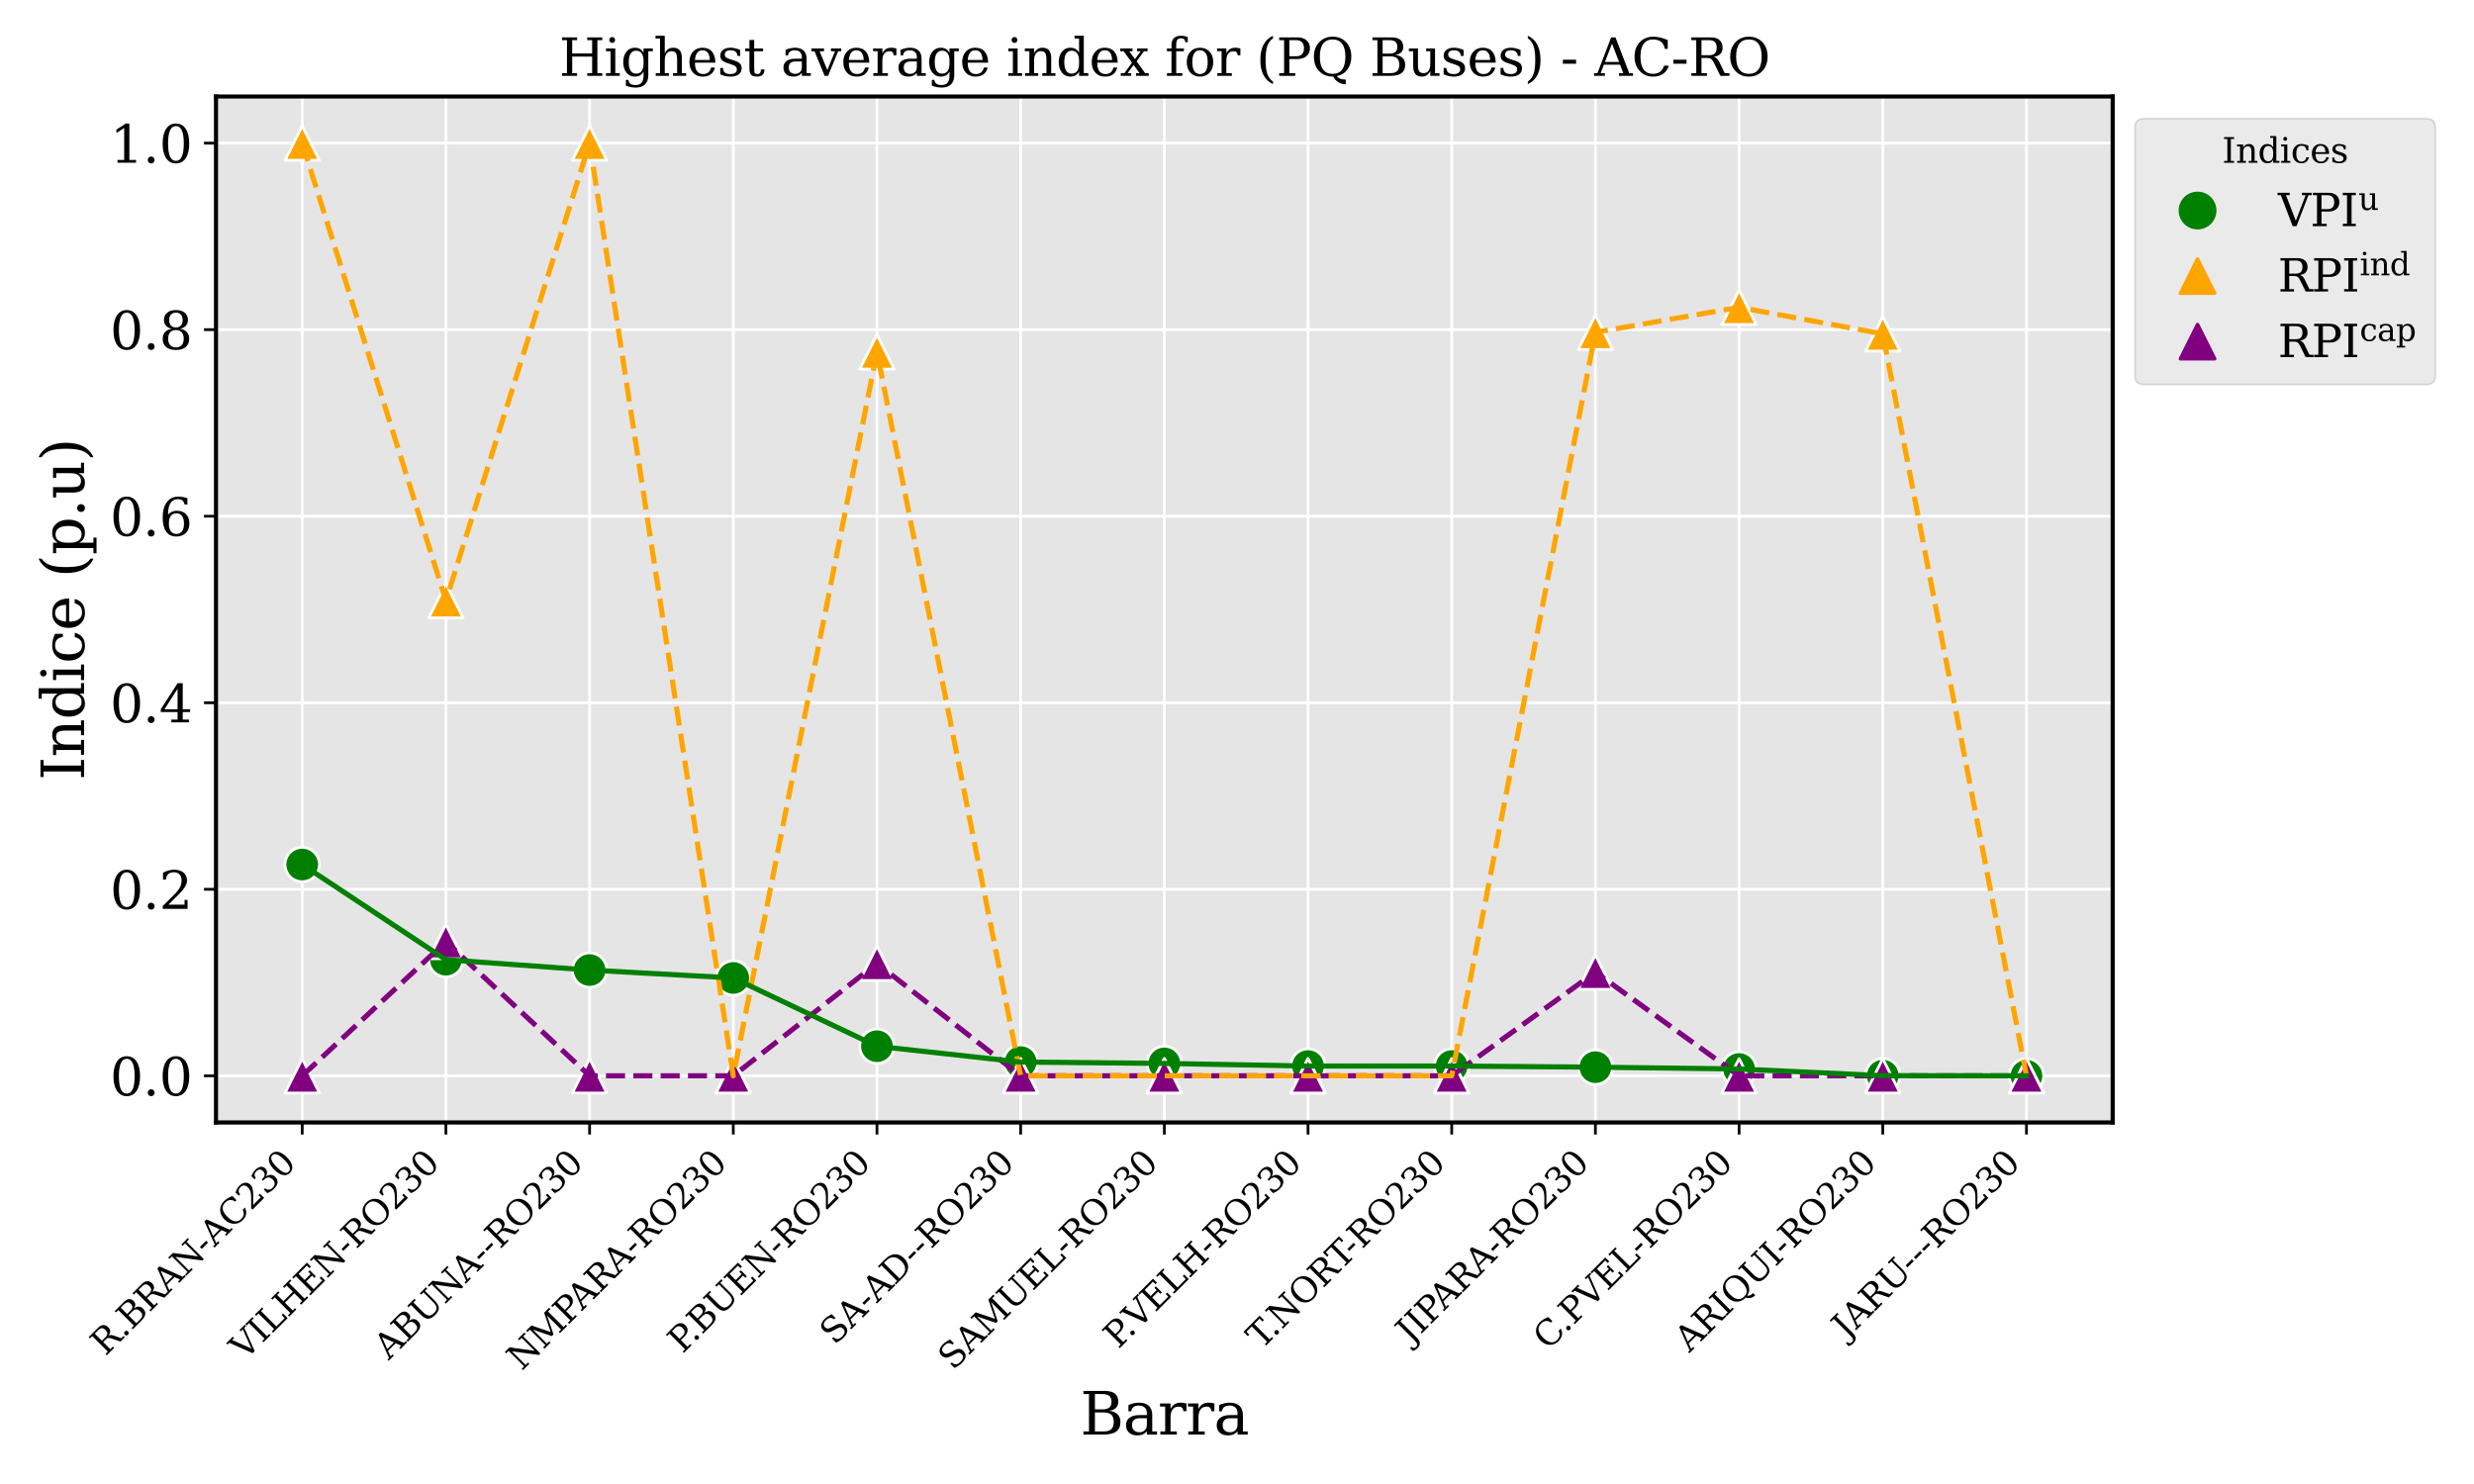 <?xml version="1.0" encoding="utf-8" standalone="no"?>
<!DOCTYPE svg PUBLIC "-//W3C//DTD SVG 1.1//EN"
  "http://www.w3.org/Graphics/SVG/1.1/DTD/svg11.dtd">
<svg xmlns:xlink="http://www.w3.org/1999/xlink" width="720pt" height="432pt" viewBox="0 0 720 432" xmlns="http://www.w3.org/2000/svg" version="1.1">
 <defs>
  <style type="text/css">*{stroke-linejoin: round; stroke-linecap: butt}</style>
 </defs>
 <g id="figure_1">
  <g id="patch_1">
   <path d="M 0 432 
L 720 432 
L 720 0 
L 0 0 
z
" style="fill: #ffffff"/>
  </g>
  <g id="axes_1">
   <g id="patch_2">
    <path d="M 62.862 326.755 
L 614.847 326.755 
L 614.847 28.084 
L 62.862 28.084 
z
" style="fill: #e5e5e5"/>
   </g>
   <g id="matplotlib.axis_1">
    <g id="xtick_1">
     <g id="line2d_1">
      <path d="M 87.953 326.755 
L 87.953 28.084 
" clip-path="url(#p5ccf537019)" style="fill: none; stroke: #ffffff; stroke-width: 0.8; stroke-linecap: square"/>
     </g>
     <g id="line2d_2">
      <defs>
       <path id="mf1e247243a" d="M 0 0 
L 0 3.5 
" style="stroke: #000000; stroke-width: 0.8"/>
      </defs>
      <g>
       <use xlink:href="#mf1e247243a" x="87.953" y="326.755" style="stroke: #000000; stroke-width: 0.8"/>
      </g>
     </g>
     <g id="text_1">
      <!-- R.BRAN-AC230 -->
      <g transform="translate(30.693 394.917) rotate(-45) scale(0.1 -0.1)">
       <defs>
        <path id="DejaVuSerif-52" d="M 3066 2316 
Q 3284 2256 3442 2114 
Q 3600 1972 3725 1716 
L 4403 331 
L 4972 331 
L 4972 0 
L 3872 0 
L 3144 1484 
Q 2934 1916 2759 2042 
Q 2584 2169 2278 2169 
L 1581 2169 
L 1581 331 
L 2241 331 
L 2241 0 
L 353 0 
L 353 331 
L 947 331 
L 947 4331 
L 353 4331 
L 353 4666 
L 2719 4666 
Q 3400 4666 3770 4341 
Q 4141 4016 4141 3419 
Q 4141 2938 3870 2661 
Q 3600 2384 3066 2316 
z
M 1581 2503 
L 2503 2503 
Q 2975 2503 3200 2726 
Q 3425 2950 3425 3419 
Q 3425 3888 3200 4109 
Q 2975 4331 2503 4331 
L 1581 4331 
L 1581 2503 
z
" transform="scale(0.016)"/>
        <path id="DejaVuSerif-2e" d="M 603 325 
Q 603 500 722 622 
Q 841 744 1019 744 
Q 1191 744 1312 622 
Q 1434 500 1434 325 
Q 1434 153 1312 31 
Q 1191 -91 1019 -91 
Q 841 -91 722 29 
Q 603 150 603 325 
z
" transform="scale(0.016)"/>
        <path id="DejaVuSerif-42" d="M 1581 331 
L 2516 331 
Q 3078 331 3337 575 
Q 3597 819 3597 1350 
Q 3597 1878 3339 2120 
Q 3081 2363 2516 2363 
L 1581 2363 
L 1581 331 
z
M 1581 2694 
L 2375 2694 
Q 2888 2694 3123 2891 
Q 3359 3088 3359 3513 
Q 3359 3941 3123 4136 
Q 2888 4331 2375 4331 
L 1581 4331 
L 1581 2694 
z
M 353 0 
L 353 331 
L 947 331 
L 947 4331 
L 353 4331 
L 353 4666 
L 2656 4666 
Q 3363 4666 3720 4377 
Q 4078 4088 4078 3513 
Q 4078 3097 3829 2850 
Q 3581 2603 3103 2547 
Q 3697 2472 4005 2167 
Q 4313 1863 4313 1350 
Q 4313 656 3875 328 
Q 3438 0 2509 0 
L 353 0 
z
" transform="scale(0.016)"/>
        <path id="DejaVuSerif-41" d="M 1281 1691 
L 2994 1691 
L 2138 3909 
L 1281 1691 
z
M -38 0 
L -38 331 
L 372 331 
L 2034 4666 
L 2559 4666 
L 4225 331 
L 4684 331 
L 4684 0 
L 2988 0 
L 2988 331 
L 3506 331 
L 3116 1356 
L 1153 1356 
L 763 331 
L 1275 331 
L 1275 0 
L -38 0 
z
" transform="scale(0.016)"/>
        <path id="DejaVuSerif-4e" d="M 313 0 
L 313 331 
L 941 331 
L 941 4331 
L 313 4331 
L 313 4666 
L 1509 4666 
L 4306 984 
L 4306 4331 
L 3681 4331 
L 3681 4666 
L 5319 4666 
L 5319 4331 
L 4691 4331 
L 4691 -91 
L 4313 -91 
L 1325 3841 
L 1325 331 
L 1953 331 
L 1953 0 
L 313 0 
z
" transform="scale(0.016)"/>
        <path id="DejaVuSerif-2d" d="M 281 1959 
L 1881 1959 
L 1881 1472 
L 281 1472 
L 281 1959 
z
" transform="scale(0.016)"/>
        <path id="DejaVuSerif-43" d="M 4513 1234 
Q 4306 581 3820 245 
Q 3334 -91 2591 -91 
Q 2134 -91 1743 65 
Q 1353 222 1050 525 
Q 700 875 529 1320 
Q 359 1766 359 2328 
Q 359 3416 987 4083 
Q 1616 4750 2644 4750 
Q 3025 4750 3456 4650 
Q 3888 4550 4384 4347 
L 4384 3272 
L 4031 3272 
Q 3916 3859 3567 4137 
Q 3219 4416 2591 4416 
Q 1844 4416 1459 3886 
Q 1075 3356 1075 2328 
Q 1075 1303 1459 773 
Q 1844 244 2591 244 
Q 3113 244 3450 492 
Q 3788 741 3938 1234 
L 4513 1234 
z
" transform="scale(0.016)"/>
        <path id="DejaVuSerif-32" d="M 819 3553 
L 469 3553 
L 469 4384 
Q 803 4563 1142 4656 
Q 1481 4750 1806 4750 
Q 2534 4750 2956 4397 
Q 3378 4044 3378 3438 
Q 3378 2753 2422 1800 
Q 2347 1728 2309 1691 
L 1131 513 
L 3078 513 
L 3078 1088 
L 3444 1088 
L 3444 0 
L 434 0 
L 434 341 
L 1850 1753 
Q 2319 2222 2519 2614 
Q 2719 3006 2719 3438 
Q 2719 3909 2473 4175 
Q 2228 4441 1797 4441 
Q 1350 4441 1106 4219 
Q 863 3997 819 3553 
z
" transform="scale(0.016)"/>
        <path id="DejaVuSerif-33" d="M 622 4469 
Q 988 4606 1323 4678 
Q 1659 4750 1953 4750 
Q 2638 4750 3022 4454 
Q 3406 4159 3406 3634 
Q 3406 3213 3140 2930 
Q 2875 2647 2388 2547 
Q 2963 2466 3280 2130 
Q 3597 1794 3597 1259 
Q 3597 606 3158 257 
Q 2719 -91 1894 -91 
Q 1528 -91 1179 -12 
Q 831 66 488 225 
L 488 1131 
L 838 1131 
Q 869 681 1141 450 
Q 1413 219 1906 219 
Q 2384 219 2661 495 
Q 2938 772 2938 1253 
Q 2938 1803 2653 2086 
Q 2369 2369 1819 2369 
L 1522 2369 
L 1522 2688 
L 1678 2688 
Q 2225 2688 2498 2914 
Q 2772 3141 2772 3597 
Q 2772 4006 2547 4223 
Q 2322 4441 1900 4441 
Q 1478 4441 1245 4241 
Q 1013 4041 972 3647 
L 622 3647 
L 622 4469 
z
" transform="scale(0.016)"/>
        <path id="DejaVuSerif-30" d="M 2034 219 
Q 2513 219 2750 744 
Q 2988 1269 2988 2328 
Q 2988 3391 2750 3916 
Q 2513 4441 2034 4441 
Q 1556 4441 1318 3916 
Q 1081 3391 1081 2328 
Q 1081 1269 1318 744 
Q 1556 219 2034 219 
z
M 2034 -91 
Q 1275 -91 848 546 
Q 422 1184 422 2328 
Q 422 3475 848 4112 
Q 1275 4750 2034 4750 
Q 2797 4750 3222 4112 
Q 3647 3475 3647 2328 
Q 3647 1184 3222 546 
Q 2797 -91 2034 -91 
z
" transform="scale(0.016)"/>
       </defs>
       <use xlink:href="#DejaVuSerif-52"/>
       <use xlink:href="#DejaVuSerif-2e" x="75.293"/>
       <use xlink:href="#DejaVuSerif-42" x="107.08"/>
       <use xlink:href="#DejaVuSerif-52" x="180.566"/>
       <use xlink:href="#DejaVuSerif-41" x="255.859"/>
       <use xlink:href="#DejaVuSerif-4e" x="328.076"/>
       <use xlink:href="#DejaVuSerif-2d" x="415.576"/>
       <use xlink:href="#DejaVuSerif-41" x="449.365"/>
       <use xlink:href="#DejaVuSerif-43" x="521.582"/>
       <use xlink:href="#DejaVuSerif-32" x="598.096"/>
       <use xlink:href="#DejaVuSerif-33" x="661.719"/>
       <use xlink:href="#DejaVuSerif-30" x="725.342"/>
      </g>
     </g>
    </g>
    <g id="xtick_2">
     <g id="line2d_3">
      <path d="M 129.77 326.755 
L 129.77 28.084 
" clip-path="url(#p5ccf537019)" style="fill: none; stroke: #ffffff; stroke-width: 0.8; stroke-linecap: square"/>
     </g>
     <g id="line2d_4">
      <g>
       <use xlink:href="#mf1e247243a" x="129.77" y="326.755" style="stroke: #000000; stroke-width: 0.8"/>
      </g>
     </g>
     <g id="text_2">
      <!-- VILHEN-RO230 -->
      <g transform="translate(71.18 396.246) rotate(-45) scale(0.1 -0.1)">
       <defs>
        <path id="DejaVuSerif-56" d="M 1119 4331 
L 2497 750 
L 3872 4331 
L 3347 4331 
L 3347 4666 
L 4716 4666 
L 4716 4331 
L 4263 4331 
L 2597 0 
L 2059 0 
L 403 4331 
L -63 4331 
L -63 4666 
L 1638 4666 
L 1638 4331 
L 1119 4331 
z
" transform="scale(0.016)"/>
        <path id="DejaVuSerif-49" d="M 1581 331 
L 2175 331 
L 2175 0 
L 353 0 
L 353 331 
L 947 331 
L 947 4331 
L 353 4331 
L 353 4666 
L 2175 4666 
L 2175 4331 
L 1581 4331 
L 1581 331 
z
" transform="scale(0.016)"/>
        <path id="DejaVuSerif-4c" d="M 353 0 
L 353 331 
L 947 331 
L 947 4331 
L 353 4331 
L 353 4666 
L 2175 4666 
L 2175 4331 
L 1581 4331 
L 1581 384 
L 3713 384 
L 3713 1166 
L 4097 1166 
L 4097 0 
L 353 0 
z
" transform="scale(0.016)"/>
        <path id="DejaVuSerif-48" d="M 353 0 
L 353 331 
L 947 331 
L 947 4331 
L 353 4331 
L 353 4666 
L 2175 4666 
L 2175 4331 
L 1581 4331 
L 1581 2719 
L 4000 2719 
L 4000 4331 
L 3406 4331 
L 3406 4666 
L 5228 4666 
L 5228 4331 
L 4634 4331 
L 4634 331 
L 5228 331 
L 5228 0 
L 3406 0 
L 3406 331 
L 4000 331 
L 4000 2338 
L 1581 2338 
L 1581 331 
L 2175 331 
L 2175 0 
L 353 0 
z
" transform="scale(0.016)"/>
        <path id="DejaVuSerif-45" d="M 353 0 
L 353 331 
L 947 331 
L 947 4331 
L 353 4331 
L 353 4666 
L 4109 4666 
L 4109 3628 
L 3725 3628 
L 3725 4281 
L 1581 4281 
L 1581 2719 
L 3109 2719 
L 3109 3303 
L 3494 3303 
L 3494 1753 
L 3109 1753 
L 3109 2338 
L 1581 2338 
L 1581 384 
L 3775 384 
L 3775 1038 
L 4159 1038 
L 4159 0 
L 353 0 
z
" transform="scale(0.016)"/>
        <path id="DejaVuSerif-4f" d="M 2625 244 
Q 3391 244 3781 770 
Q 4172 1297 4172 2328 
Q 4172 3363 3781 3889 
Q 3391 4416 2625 4416 
Q 1856 4416 1465 3889 
Q 1075 3363 1075 2328 
Q 1075 1297 1465 770 
Q 1856 244 2625 244 
z
M 2625 -91 
Q 2150 -91 1751 65 
Q 1353 222 1050 525 
Q 700 875 529 1319 
Q 359 1763 359 2328 
Q 359 2894 529 3339 
Q 700 3784 1050 4134 
Q 1356 4441 1750 4595 
Q 2144 4750 2625 4750 
Q 3641 4750 4266 4084 
Q 4891 3419 4891 2328 
Q 4891 1769 4719 1320 
Q 4547 872 4197 525 
Q 3891 219 3497 64 
Q 3103 -91 2625 -91 
z
" transform="scale(0.016)"/>
       </defs>
       <use xlink:href="#DejaVuSerif-56"/>
       <use xlink:href="#DejaVuSerif-49" x="72.217"/>
       <use xlink:href="#DejaVuSerif-4c" x="111.719"/>
       <use xlink:href="#DejaVuSerif-48" x="178.125"/>
       <use xlink:href="#DejaVuSerif-45" x="265.332"/>
       <use xlink:href="#DejaVuSerif-4e" x="338.33"/>
       <use xlink:href="#DejaVuSerif-2d" x="425.83"/>
       <use xlink:href="#DejaVuSerif-52" x="459.619"/>
       <use xlink:href="#DejaVuSerif-4f" x="534.912"/>
       <use xlink:href="#DejaVuSerif-32" x="616.895"/>
       <use xlink:href="#DejaVuSerif-33" x="680.518"/>
       <use xlink:href="#DejaVuSerif-30" x="744.141"/>
      </g>
     </g>
    </g>
    <g id="xtick_3">
     <g id="line2d_5">
      <path d="M 171.587 326.755 
L 171.587 28.084 
" clip-path="url(#p5ccf537019)" style="fill: none; stroke: #ffffff; stroke-width: 0.8; stroke-linecap: square"/>
     </g>
     <g id="line2d_6">
      <g>
       <use xlink:href="#mf1e247243a" x="171.587" y="326.755" style="stroke: #000000; stroke-width: 0.8"/>
      </g>
     </g>
     <g id="text_3">
      <!-- ABUNA- -RO230 -->
      <g transform="translate(113.162 396.082) rotate(-45) scale(0.1 -0.1)">
       <defs>
        <path id="DejaVuSerif-55" d="M 897 4331 
L 300 4331 
L 300 4666 
L 2125 4666 
L 2125 4331 
L 1528 4331 
L 1528 1919 
Q 1528 1025 1820 672 
Q 2113 319 2828 319 
Q 3544 319 3836 672 
Q 4128 1025 4128 1919 
L 4128 4331 
L 3531 4331 
L 3531 4666 
L 5106 4666 
L 5106 4331 
L 4513 4331 
L 4513 1856 
Q 4513 791 4103 350 
Q 3694 -91 2713 -91 
Q 1731 -91 1314 353 
Q 897 797 897 1856 
L 897 4331 
z
" transform="scale(0.016)"/>
       </defs>
       <use xlink:href="#DejaVuSerif-41"/>
       <use xlink:href="#DejaVuSerif-42" x="72.217"/>
       <use xlink:href="#DejaVuSerif-55" x="145.703"/>
       <use xlink:href="#DejaVuSerif-4e" x="229.98"/>
       <use xlink:href="#DejaVuSerif-41" x="317.48"/>
       <use xlink:href="#DejaVuSerif-2d" x="389.697"/>
       <use xlink:href="#DejaVuSerif-2d" x="423.486"/>
       <use xlink:href="#DejaVuSerif-52" x="457.275"/>
       <use xlink:href="#DejaVuSerif-4f" x="532.568"/>
       <use xlink:href="#DejaVuSerif-32" x="614.551"/>
       <use xlink:href="#DejaVuSerif-33" x="678.174"/>
       <use xlink:href="#DejaVuSerif-30" x="741.797"/>
      </g>
     </g>
    </g>
    <g id="xtick_4">
     <g id="line2d_7">
      <path d="M 213.404 326.755 
L 213.404 28.084 
" clip-path="url(#p5ccf537019)" style="fill: none; stroke: #ffffff; stroke-width: 0.8; stroke-linecap: square"/>
     </g>
     <g id="line2d_8">
      <g>
       <use xlink:href="#mf1e247243a" x="213.404" y="326.755" style="stroke: #000000; stroke-width: 0.8"/>
      </g>
     </g>
     <g id="text_4">
      <!-- NMPARA-RO230 -->
      <g transform="translate(151.848 399.213) rotate(-45) scale(0.1 -0.1)">
       <defs>
        <path id="DejaVuSerif-4d" d="M 353 0 
L 353 331 
L 947 331 
L 947 4331 
L 319 4331 
L 319 4666 
L 1678 4666 
L 3316 1344 
L 4953 4666 
L 6228 4666 
L 6228 4331 
L 5606 4331 
L 5606 331 
L 6203 331 
L 6203 0 
L 4378 0 
L 4378 331 
L 4972 331 
L 4972 3938 
L 3372 684 
L 2931 684 
L 1331 3938 
L 1331 331 
L 1925 331 
L 1925 0 
L 353 0 
z
" transform="scale(0.016)"/>
        <path id="DejaVuSerif-50" d="M 1581 2375 
L 2406 2375 
Q 2872 2375 3115 2626 
Q 3359 2878 3359 3353 
Q 3359 3831 3115 4081 
Q 2872 4331 2406 4331 
L 1581 4331 
L 1581 2375 
z
M 353 0 
L 353 331 
L 947 331 
L 947 4331 
L 353 4331 
L 353 4666 
L 2559 4666 
Q 3259 4666 3668 4311 
Q 4078 3956 4078 3353 
Q 4078 2753 3668 2397 
Q 3259 2041 2559 2041 
L 1581 2041 
L 1581 331 
L 2303 331 
L 2303 0 
L 353 0 
z
" transform="scale(0.016)"/>
       </defs>
       <use xlink:href="#DejaVuSerif-4e"/>
       <use xlink:href="#DejaVuSerif-4d" x="87.5"/>
       <use xlink:href="#DejaVuSerif-50" x="189.893"/>
       <use xlink:href="#DejaVuSerif-41" x="248.053"/>
       <use xlink:href="#DejaVuSerif-52" x="320.27"/>
       <use xlink:href="#DejaVuSerif-41" x="395.562"/>
       <use xlink:href="#DejaVuSerif-2d" x="467.779"/>
       <use xlink:href="#DejaVuSerif-52" x="501.568"/>
       <use xlink:href="#DejaVuSerif-4f" x="576.861"/>
       <use xlink:href="#DejaVuSerif-32" x="658.844"/>
       <use xlink:href="#DejaVuSerif-33" x="722.467"/>
       <use xlink:href="#DejaVuSerif-30" x="786.09"/>
      </g>
     </g>
    </g>
    <g id="xtick_5">
     <g id="line2d_9">
      <path d="M 255.221 326.755 
L 255.221 28.084 
" clip-path="url(#p5ccf537019)" style="fill: none; stroke: #ffffff; stroke-width: 0.8; stroke-linecap: square"/>
     </g>
     <g id="line2d_10">
      <g>
       <use xlink:href="#mf1e247243a" x="255.221" y="326.755" style="stroke: #000000; stroke-width: 0.8"/>
      </g>
     </g>
     <g id="text_5">
      <!-- P.BUEN-RO230 -->
      <g transform="translate(198.664 394.214) rotate(-45) scale(0.1 -0.1)">
       <use xlink:href="#DejaVuSerif-50"/>
       <use xlink:href="#DejaVuSerif-2e" x="47.035"/>
       <use xlink:href="#DejaVuSerif-42" x="78.822"/>
       <use xlink:href="#DejaVuSerif-55" x="152.309"/>
       <use xlink:href="#DejaVuSerif-45" x="236.586"/>
       <use xlink:href="#DejaVuSerif-4e" x="309.584"/>
       <use xlink:href="#DejaVuSerif-2d" x="397.084"/>
       <use xlink:href="#DejaVuSerif-52" x="430.873"/>
       <use xlink:href="#DejaVuSerif-4f" x="506.166"/>
       <use xlink:href="#DejaVuSerif-32" x="588.148"/>
       <use xlink:href="#DejaVuSerif-33" x="651.771"/>
       <use xlink:href="#DejaVuSerif-30" x="715.395"/>
      </g>
     </g>
    </g>
    <g id="xtick_6">
     <g id="line2d_11">
      <path d="M 297.038 326.755 
L 297.038 28.084 
" clip-path="url(#p5ccf537019)" style="fill: none; stroke: #ffffff; stroke-width: 0.8; stroke-linecap: square"/>
     </g>
     <g id="line2d_12">
      <g>
       <use xlink:href="#mf1e247243a" x="297.038" y="326.755" style="stroke: #000000; stroke-width: 0.8"/>
      </g>
     </g>
     <g id="text_6">
      <!-- SA-AD- -RO230 -->
      <g transform="translate(242.921 391.774) rotate(-45) scale(0.1 -0.1)">
       <defs>
        <path id="DejaVuSerif-53" d="M 594 225 
L 594 1288 
L 953 1284 
Q 969 753 1261 498 
Q 1553 244 2150 244 
Q 2706 244 2998 464 
Q 3291 684 3291 1106 
Q 3291 1444 3114 1625 
Q 2938 1806 2369 1978 
L 1753 2163 
Q 1084 2366 811 2669 
Q 538 2972 538 3500 
Q 538 4094 959 4422 
Q 1381 4750 2144 4750 
Q 2469 4750 2856 4679 
Q 3244 4609 3681 4475 
L 3681 3481 
L 3328 3481 
Q 3275 3975 2998 4195 
Q 2722 4416 2156 4416 
Q 1663 4416 1405 4214 
Q 1147 4013 1147 3628 
Q 1147 3294 1340 3103 
Q 1534 2913 2163 2725 
L 2741 2553 
Q 3375 2363 3645 2067 
Q 3916 1772 3916 1275 
Q 3916 597 3481 253 
Q 3047 -91 2188 -91 
Q 1803 -91 1404 -12 
Q 1006 66 594 225 
z
" transform="scale(0.016)"/>
        <path id="DejaVuSerif-44" d="M 1581 331 
L 2163 331 
Q 3072 331 3558 850 
Q 4044 1369 4044 2338 
Q 4044 3306 3559 3818 
Q 3075 4331 2163 4331 
L 1581 4331 
L 1581 331 
z
M 353 0 
L 353 331 
L 947 331 
L 947 4331 
L 353 4331 
L 353 4666 
L 2209 4666 
Q 3416 4666 4089 4050 
Q 4763 3434 4763 2338 
Q 4763 1238 4088 619 
Q 3413 0 2209 0 
L 353 0 
z
" transform="scale(0.016)"/>
       </defs>
       <use xlink:href="#DejaVuSerif-53"/>
       <use xlink:href="#DejaVuSerif-41" x="68.506"/>
       <use xlink:href="#DejaVuSerif-2d" x="140.723"/>
       <use xlink:href="#DejaVuSerif-41" x="174.512"/>
       <use xlink:href="#DejaVuSerif-44" x="246.729"/>
       <use xlink:href="#DejaVuSerif-2d" x="328.779"/>
       <use xlink:href="#DejaVuSerif-2d" x="362.568"/>
       <use xlink:href="#DejaVuSerif-52" x="396.357"/>
       <use xlink:href="#DejaVuSerif-4f" x="471.65"/>
       <use xlink:href="#DejaVuSerif-32" x="553.633"/>
       <use xlink:href="#DejaVuSerif-33" x="617.256"/>
       <use xlink:href="#DejaVuSerif-30" x="680.879"/>
      </g>
     </g>
    </g>
    <g id="xtick_7">
     <g id="line2d_13">
      <path d="M 338.855 326.755 
L 338.855 28.084 
" clip-path="url(#p5ccf537019)" style="fill: none; stroke: #ffffff; stroke-width: 0.8; stroke-linecap: square"/>
     </g>
     <g id="line2d_14">
      <g>
       <use xlink:href="#mf1e247243a" x="338.855" y="326.755" style="stroke: #000000; stroke-width: 0.8"/>
      </g>
     </g>
     <g id="text_7">
      <!-- SAMUEL-RO230 -->
      <g transform="translate(277.368 399.143) rotate(-45) scale(0.1 -0.1)">
       <use xlink:href="#DejaVuSerif-53"/>
       <use xlink:href="#DejaVuSerif-41" x="68.506"/>
       <use xlink:href="#DejaVuSerif-4d" x="140.723"/>
       <use xlink:href="#DejaVuSerif-55" x="243.115"/>
       <use xlink:href="#DejaVuSerif-45" x="327.393"/>
       <use xlink:href="#DejaVuSerif-4c" x="400.391"/>
       <use xlink:href="#DejaVuSerif-2d" x="466.797"/>
       <use xlink:href="#DejaVuSerif-52" x="500.586"/>
       <use xlink:href="#DejaVuSerif-4f" x="575.879"/>
       <use xlink:href="#DejaVuSerif-32" x="657.861"/>
       <use xlink:href="#DejaVuSerif-33" x="721.484"/>
       <use xlink:href="#DejaVuSerif-30" x="785.107"/>
      </g>
     </g>
    </g>
    <g id="xtick_8">
     <g id="line2d_15">
      <path d="M 380.672 326.755 
L 380.672 28.084 
" clip-path="url(#p5ccf537019)" style="fill: none; stroke: #ffffff; stroke-width: 0.8; stroke-linecap: square"/>
     </g>
     <g id="line2d_16">
      <g>
       <use xlink:href="#mf1e247243a" x="380.672" y="326.755" style="stroke: #000000; stroke-width: 0.8"/>
      </g>
     </g>
     <g id="text_8">
      <!-- P.VELH-RO230 -->
      <g transform="translate(325.49 392.839) rotate(-45) scale(0.1 -0.1)">
       <use xlink:href="#DejaVuSerif-50"/>
       <use xlink:href="#DejaVuSerif-2e" x="47.035"/>
       <use xlink:href="#DejaVuSerif-56" x="78.822"/>
       <use xlink:href="#DejaVuSerif-45" x="151.039"/>
       <use xlink:href="#DejaVuSerif-4c" x="224.037"/>
       <use xlink:href="#DejaVuSerif-48" x="290.443"/>
       <use xlink:href="#DejaVuSerif-2d" x="377.65"/>
       <use xlink:href="#DejaVuSerif-52" x="411.439"/>
       <use xlink:href="#DejaVuSerif-4f" x="486.732"/>
       <use xlink:href="#DejaVuSerif-32" x="568.715"/>
       <use xlink:href="#DejaVuSerif-33" x="632.338"/>
       <use xlink:href="#DejaVuSerif-30" x="695.961"/>
      </g>
     </g>
    </g>
    <g id="xtick_9">
     <g id="line2d_17">
      <path d="M 422.489 326.755 
L 422.489 28.084 
" clip-path="url(#p5ccf537019)" style="fill: none; stroke: #ffffff; stroke-width: 0.8; stroke-linecap: square"/>
     </g>
     <g id="line2d_18">
      <g>
       <use xlink:href="#mf1e247243a" x="422.489" y="326.755" style="stroke: #000000; stroke-width: 0.8"/>
      </g>
     </g>
     <g id="text_9">
      <!-- T.NORT-RO230 -->
      <g transform="translate(367.098 393.048) rotate(-45) scale(0.1 -0.1)">
       <defs>
        <path id="DejaVuSerif-54" d="M 1222 0 
L 1222 331 
L 1819 331 
L 1819 4294 
L 447 4294 
L 447 3566 
L 63 3566 
L 63 4666 
L 4206 4666 
L 4206 3566 
L 3822 3566 
L 3822 4294 
L 2450 4294 
L 2450 331 
L 3047 331 
L 3047 0 
L 1222 0 
z
" transform="scale(0.016)"/>
       </defs>
       <use xlink:href="#DejaVuSerif-54"/>
       <use xlink:href="#DejaVuSerif-2e" x="51.949"/>
       <use xlink:href="#DejaVuSerif-4e" x="83.736"/>
       <use xlink:href="#DejaVuSerif-4f" x="171.236"/>
       <use xlink:href="#DejaVuSerif-52" x="253.219"/>
       <use xlink:href="#DejaVuSerif-54" x="326.762"/>
       <use xlink:href="#DejaVuSerif-2d" x="380.586"/>
       <use xlink:href="#DejaVuSerif-52" x="414.375"/>
       <use xlink:href="#DejaVuSerif-4f" x="489.668"/>
       <use xlink:href="#DejaVuSerif-32" x="571.65"/>
       <use xlink:href="#DejaVuSerif-33" x="635.273"/>
       <use xlink:href="#DejaVuSerif-30" x="698.896"/>
      </g>
     </g>
    </g>
    <g id="xtick_10">
     <g id="line2d_19">
      <path d="M 464.306 326.755 
L 464.306 28.084 
" clip-path="url(#p5ccf537019)" style="fill: none; stroke: #ffffff; stroke-width: 0.8; stroke-linecap: square"/>
     </g>
     <g id="line2d_20">
      <g>
       <use xlink:href="#mf1e247243a" x="464.306" y="326.755" style="stroke: #000000; stroke-width: 0.8"/>
      </g>
     </g>
     <g id="text_10">
      <!-- JIPARA-RO230 -->
      <g transform="translate(410.549 391.414) rotate(-45) scale(0.1 -0.1)">
       <defs>
        <path id="DejaVuSerif-4a" d="M -538 -1119 
L -538 -384 
L -181 -384 
Q -172 -694 -34 -845 
Q 103 -997 378 -997 
Q 750 -997 897 -762 
Q 1044 -528 1044 153 
L 1044 4331 
L 319 4331 
L 319 4666 
L 2272 4666 
L 2272 4331 
L 1678 4331 
L 1678 128 
Q 1678 -644 1368 -987 
Q 1059 -1331 372 -1331 
Q 150 -1331 -79 -1278 
Q -309 -1225 -538 -1119 
z
" transform="scale(0.016)"/>
       </defs>
       <use xlink:href="#DejaVuSerif-4a"/>
       <use xlink:href="#DejaVuSerif-49" x="40.088"/>
       <use xlink:href="#DejaVuSerif-50" x="79.59"/>
       <use xlink:href="#DejaVuSerif-41" x="137.75"/>
       <use xlink:href="#DejaVuSerif-52" x="209.967"/>
       <use xlink:href="#DejaVuSerif-41" x="285.26"/>
       <use xlink:href="#DejaVuSerif-2d" x="357.477"/>
       <use xlink:href="#DejaVuSerif-52" x="391.266"/>
       <use xlink:href="#DejaVuSerif-4f" x="466.559"/>
       <use xlink:href="#DejaVuSerif-32" x="548.541"/>
       <use xlink:href="#DejaVuSerif-33" x="612.164"/>
       <use xlink:href="#DejaVuSerif-30" x="675.787"/>
      </g>
     </g>
    </g>
    <g id="xtick_11">
     <g id="line2d_21">
      <path d="M 506.123 326.755 
L 506.123 28.084 
" clip-path="url(#p5ccf537019)" style="fill: none; stroke: #ffffff; stroke-width: 0.8; stroke-linecap: square"/>
     </g>
     <g id="line2d_22">
      <g>
       <use xlink:href="#mf1e247243a" x="506.123" y="326.755" style="stroke: #000000; stroke-width: 0.8"/>
      </g>
     </g>
     <g id="text_11">
      <!-- C.PVEL-RO230 -->
      <g transform="translate(450.521 393.259) rotate(-45) scale(0.1 -0.1)">
       <use xlink:href="#DejaVuSerif-43"/>
       <use xlink:href="#DejaVuSerif-2e" x="72.889"/>
       <use xlink:href="#DejaVuSerif-50" x="104.676"/>
       <use xlink:href="#DejaVuSerif-56" x="171.961"/>
       <use xlink:href="#DejaVuSerif-45" x="244.178"/>
       <use xlink:href="#DejaVuSerif-4c" x="317.176"/>
       <use xlink:href="#DejaVuSerif-2d" x="383.582"/>
       <use xlink:href="#DejaVuSerif-52" x="417.371"/>
       <use xlink:href="#DejaVuSerif-4f" x="492.664"/>
       <use xlink:href="#DejaVuSerif-32" x="574.646"/>
       <use xlink:href="#DejaVuSerif-33" x="638.27"/>
       <use xlink:href="#DejaVuSerif-30" x="701.893"/>
      </g>
     </g>
    </g>
    <g id="xtick_12">
     <g id="line2d_23">
      <path d="M 547.94 326.755 
L 547.94 28.084 
" clip-path="url(#p5ccf537019)" style="fill: none; stroke: #ffffff; stroke-width: 0.8; stroke-linecap: square"/>
     </g>
     <g id="line2d_24">
      <g>
       <use xlink:href="#mf1e247243a" x="547.94" y="326.755" style="stroke: #000000; stroke-width: 0.8"/>
      </g>
     </g>
     <g id="text_12">
      <!-- ARIQUI-RO230 -->
      <g transform="translate(491.687 393.91) rotate(-45) scale(0.1 -0.1)">
       <defs>
        <path id="DejaVuSerif-51" d="M 2700 -91 
Q 1628 -91 993 567 
Q 359 1225 359 2328 
Q 359 2894 529 3339 
Q 700 3784 1050 4134 
Q 1356 4441 1750 4595 
Q 2144 4750 2625 4750 
Q 3641 4750 4266 4084 
Q 4891 3419 4891 2328 
Q 4891 1403 4422 773 
Q 3953 144 3128 -38 
Q 3297 -247 3539 -347 
Q 3781 -447 4122 -447 
L 4219 -447 
L 4219 -1025 
Q 3691 -1000 3314 -767 
Q 2938 -534 2700 -91 
z
M 2625 244 
Q 3391 244 3781 770 
Q 4172 1297 4172 2328 
Q 4172 3363 3781 3889 
Q 3391 4416 2625 4416 
Q 1856 4416 1465 3889 
Q 1075 3363 1075 2328 
Q 1075 1297 1465 770 
Q 1856 244 2625 244 
z
" transform="scale(0.016)"/>
       </defs>
       <use xlink:href="#DejaVuSerif-41"/>
       <use xlink:href="#DejaVuSerif-52" x="72.217"/>
       <use xlink:href="#DejaVuSerif-49" x="147.51"/>
       <use xlink:href="#DejaVuSerif-51" x="187.012"/>
       <use xlink:href="#DejaVuSerif-55" x="268.994"/>
       <use xlink:href="#DejaVuSerif-49" x="353.271"/>
       <use xlink:href="#DejaVuSerif-2d" x="392.773"/>
       <use xlink:href="#DejaVuSerif-52" x="426.562"/>
       <use xlink:href="#DejaVuSerif-4f" x="501.855"/>
       <use xlink:href="#DejaVuSerif-32" x="583.838"/>
       <use xlink:href="#DejaVuSerif-33" x="647.461"/>
       <use xlink:href="#DejaVuSerif-30" x="711.084"/>
      </g>
     </g>
    </g>
    <g id="xtick_13">
     <g id="line2d_25">
      <path d="M 589.757 326.755 
L 589.757 28.084 
" clip-path="url(#p5ccf537019)" style="fill: none; stroke: #ffffff; stroke-width: 0.8; stroke-linecap: square"/>
     </g>
     <g id="line2d_26">
      <g>
       <use xlink:href="#mf1e247243a" x="589.757" y="326.755" style="stroke: #000000; stroke-width: 0.8"/>
      </g>
     </g>
     <g id="text_13">
      <!-- JARU- - -RO230 -->
      <g transform="translate(537.397 390.017) rotate(-45) scale(0.1 -0.1)">
       <use xlink:href="#DejaVuSerif-4a"/>
       <use xlink:href="#DejaVuSerif-41" x="40.088"/>
       <use xlink:href="#DejaVuSerif-52" x="112.305"/>
       <use xlink:href="#DejaVuSerif-55" x="187.598"/>
       <use xlink:href="#DejaVuSerif-2d" x="270.125"/>
       <use xlink:href="#DejaVuSerif-2d" x="303.914"/>
       <use xlink:href="#DejaVuSerif-2d" x="337.703"/>
       <use xlink:href="#DejaVuSerif-52" x="371.492"/>
       <use xlink:href="#DejaVuSerif-4f" x="446.785"/>
       <use xlink:href="#DejaVuSerif-32" x="528.768"/>
       <use xlink:href="#DejaVuSerif-33" x="592.391"/>
       <use xlink:href="#DejaVuSerif-30" x="656.014"/>
      </g>
     </g>
    </g>
    <g id="text_14">
     <!-- Barra -->
     <g transform="translate(314.347 417.601) scale(0.17 -0.17)">
      <defs>
       <path id="DejaVuSerif-61" d="M 2547 1044 
L 2547 1747 
L 1806 1747 
Q 1378 1747 1168 1562 
Q 959 1378 959 997 
Q 959 650 1171 447 
Q 1384 244 1747 244 
Q 2106 244 2326 466 
Q 2547 688 2547 1044 
z
M 3122 2075 
L 3122 331 
L 3634 331 
L 3634 0 
L 2547 0 
L 2547 359 
Q 2356 128 2106 18 
Q 1856 -91 1522 -91 
Q 969 -91 644 203 
Q 319 497 319 997 
Q 319 1513 691 1797 
Q 1063 2081 1741 2081 
L 2547 2081 
L 2547 2309 
Q 2547 2688 2317 2895 
Q 2088 3103 1672 3103 
Q 1328 3103 1125 2947 
Q 922 2791 872 2484 
L 575 2484 
L 575 3156 
Q 875 3284 1158 3348 
Q 1441 3413 1709 3413 
Q 2400 3413 2761 3070 
Q 3122 2728 3122 2075 
z
" transform="scale(0.016)"/>
       <path id="DejaVuSerif-72" d="M 3059 3328 
L 3059 2497 
L 2728 2497 
Q 2713 2744 2591 2866 
Q 2469 2988 2234 2988 
Q 1809 2988 1582 2694 
Q 1356 2400 1356 1850 
L 1356 331 
L 2022 331 
L 2022 0 
L 263 0 
L 263 331 
L 781 331 
L 781 2994 
L 231 2994 
L 231 3322 
L 1356 3322 
L 1356 2731 
Q 1525 3078 1790 3245 
Q 2056 3413 2438 3413 
Q 2578 3413 2733 3391 
Q 2888 3369 3059 3328 
z
" transform="scale(0.016)"/>
      </defs>
      <use xlink:href="#DejaVuSerif-42"/>
      <use xlink:href="#DejaVuSerif-61" x="73.486"/>
      <use xlink:href="#DejaVuSerif-72" x="133.105"/>
      <use xlink:href="#DejaVuSerif-72" x="180.908"/>
      <use xlink:href="#DejaVuSerif-61" x="228.711"/>
     </g>
    </g>
   </g>
   <g id="matplotlib.axis_2">
    <g id="ytick_1">
     <g id="line2d_27">
      <path d="M 62.862 313.179 
L 614.847 313.179 
" clip-path="url(#p5ccf537019)" style="fill: none; stroke: #ffffff; stroke-width: 0.8; stroke-linecap: square"/>
     </g>
     <g id="line2d_28">
      <defs>
       <path id="md418cc0e75" d="M 0 0 
L -3.5 0 
" style="stroke: #000000; stroke-width: 0.8"/>
      </defs>
      <g>
       <use xlink:href="#md418cc0e75" x="62.862" y="313.179" style="stroke: #000000; stroke-width: 0.8"/>
      </g>
     </g>
     <g id="text_15">
      <!-- 0.0 -->
      <g transform="translate(32.008 318.878) scale(0.15 -0.15)">
       <use xlink:href="#DejaVuSerif-30"/>
       <use xlink:href="#DejaVuSerif-2e" x="63.623"/>
       <use xlink:href="#DejaVuSerif-30" x="95.41"/>
      </g>
     </g>
    </g>
    <g id="ytick_2">
     <g id="line2d_29">
      <path d="M 62.862 258.875 
L 614.847 258.875 
" clip-path="url(#p5ccf537019)" style="fill: none; stroke: #ffffff; stroke-width: 0.8; stroke-linecap: square"/>
     </g>
     <g id="line2d_30">
      <g>
       <use xlink:href="#md418cc0e75" x="62.862" y="258.875" style="stroke: #000000; stroke-width: 0.8"/>
      </g>
     </g>
     <g id="text_16">
      <!-- 0.2 -->
      <g transform="translate(32.008 264.574) scale(0.15 -0.15)">
       <use xlink:href="#DejaVuSerif-30"/>
       <use xlink:href="#DejaVuSerif-2e" x="63.623"/>
       <use xlink:href="#DejaVuSerif-32" x="95.41"/>
      </g>
     </g>
    </g>
    <g id="ytick_3">
     <g id="line2d_31">
      <path d="M 62.862 204.571 
L 614.847 204.571 
" clip-path="url(#p5ccf537019)" style="fill: none; stroke: #ffffff; stroke-width: 0.8; stroke-linecap: square"/>
     </g>
     <g id="line2d_32">
      <g>
       <use xlink:href="#md418cc0e75" x="62.862" y="204.571" style="stroke: #000000; stroke-width: 0.8"/>
      </g>
     </g>
     <g id="text_17">
      <!-- 0.4 -->
      <g transform="translate(32.008 210.27) scale(0.15 -0.15)">
       <defs>
        <path id="DejaVuSerif-34" d="M 2234 1581 
L 2234 4063 
L 641 1581 
L 2234 1581 
z
M 3609 0 
L 1484 0 
L 1484 331 
L 2234 331 
L 2234 1247 
L 197 1247 
L 197 1588 
L 2241 4750 
L 2859 4750 
L 2859 1581 
L 3750 1581 
L 3750 1247 
L 2859 1247 
L 2859 331 
L 3609 331 
L 3609 0 
z
" transform="scale(0.016)"/>
       </defs>
       <use xlink:href="#DejaVuSerif-30"/>
       <use xlink:href="#DejaVuSerif-2e" x="63.623"/>
       <use xlink:href="#DejaVuSerif-34" x="95.41"/>
      </g>
     </g>
    </g>
    <g id="ytick_4">
     <g id="line2d_33">
      <path d="M 62.862 150.267 
L 614.847 150.267 
" clip-path="url(#p5ccf537019)" style="fill: none; stroke: #ffffff; stroke-width: 0.8; stroke-linecap: square"/>
     </g>
     <g id="line2d_34">
      <g>
       <use xlink:href="#md418cc0e75" x="62.862" y="150.267" style="stroke: #000000; stroke-width: 0.8"/>
      </g>
     </g>
     <g id="text_18">
      <!-- 0.6 -->
      <g transform="translate(32.008 155.966) scale(0.15 -0.15)">
       <defs>
        <path id="DejaVuSerif-36" d="M 2094 219 
Q 2534 219 2771 542 
Q 3009 866 3009 1472 
Q 3009 2078 2771 2401 
Q 2534 2725 2094 2725 
Q 1647 2725 1412 2412 
Q 1178 2100 1178 1509 
Q 1178 888 1415 553 
Q 1653 219 2094 219 
z
M 1075 2569 
Q 1288 2803 1556 2918 
Q 1825 3034 2163 3034 
Q 2859 3034 3264 2615 
Q 3669 2197 3669 1472 
Q 3669 763 3233 336 
Q 2797 -91 2069 -91 
Q 1278 -91 853 498 
Q 428 1088 428 2181 
Q 428 3406 931 4078 
Q 1434 4750 2350 4750 
Q 2597 4750 2869 4703 
Q 3141 4656 3425 4563 
L 3425 3794 
L 3072 3794 
Q 3034 4109 2831 4275 
Q 2628 4441 2284 4441 
Q 1678 4441 1381 3981 
Q 1084 3522 1075 2569 
z
" transform="scale(0.016)"/>
       </defs>
       <use xlink:href="#DejaVuSerif-30"/>
       <use xlink:href="#DejaVuSerif-2e" x="63.623"/>
       <use xlink:href="#DejaVuSerif-36" x="95.41"/>
      </g>
     </g>
    </g>
    <g id="ytick_5">
     <g id="line2d_35">
      <path d="M 62.862 95.964 
L 614.847 95.964 
" clip-path="url(#p5ccf537019)" style="fill: none; stroke: #ffffff; stroke-width: 0.8; stroke-linecap: square"/>
     </g>
     <g id="line2d_36">
      <g>
       <use xlink:href="#md418cc0e75" x="62.862" y="95.964" style="stroke: #000000; stroke-width: 0.8"/>
      </g>
     </g>
     <g id="text_19">
      <!-- 0.8 -->
      <g transform="translate(32.008 101.662) scale(0.15 -0.15)">
       <defs>
        <path id="DejaVuSerif-38" d="M 2981 1275 
Q 2981 1775 2732 2051 
Q 2484 2328 2034 2328 
Q 1584 2328 1336 2051 
Q 1088 1775 1088 1275 
Q 1088 772 1336 495 
Q 1584 219 2034 219 
Q 2484 219 2732 495 
Q 2981 772 2981 1275 
z
M 2853 3541 
Q 2853 3966 2637 4203 
Q 2422 4441 2034 4441 
Q 1650 4441 1433 4203 
Q 1216 3966 1216 3541 
Q 1216 3113 1433 2875 
Q 1650 2638 2034 2638 
Q 2422 2638 2637 2875 
Q 2853 3113 2853 3541 
z
M 2516 2484 
Q 3047 2413 3344 2092 
Q 3641 1772 3641 1275 
Q 3641 619 3225 264 
Q 2809 -91 2034 -91 
Q 1263 -91 845 264 
Q 428 619 428 1275 
Q 428 1772 725 2092 
Q 1022 2413 1556 2484 
Q 1084 2569 832 2842 
Q 581 3116 581 3541 
Q 581 4103 968 4426 
Q 1356 4750 2034 4750 
Q 2713 4750 3100 4426 
Q 3488 4103 3488 3541 
Q 3488 3116 3236 2842 
Q 2984 2569 2516 2484 
z
" transform="scale(0.016)"/>
       </defs>
       <use xlink:href="#DejaVuSerif-30"/>
       <use xlink:href="#DejaVuSerif-2e" x="63.623"/>
       <use xlink:href="#DejaVuSerif-38" x="95.41"/>
      </g>
     </g>
    </g>
    <g id="ytick_6">
     <g id="line2d_37">
      <path d="M 62.862 41.66 
L 614.847 41.66 
" clip-path="url(#p5ccf537019)" style="fill: none; stroke: #ffffff; stroke-width: 0.8; stroke-linecap: square"/>
     </g>
     <g id="line2d_38">
      <g>
       <use xlink:href="#md418cc0e75" x="62.862" y="41.66" style="stroke: #000000; stroke-width: 0.8"/>
      </g>
     </g>
     <g id="text_20">
      <!-- 1.0 -->
      <g transform="translate(32.008 47.359) scale(0.15 -0.15)">
       <defs>
        <path id="DejaVuSerif-31" d="M 909 0 
L 909 331 
L 1722 331 
L 1722 4213 
L 781 3603 
L 781 4013 
L 1919 4750 
L 2350 4750 
L 2350 331 
L 3163 331 
L 3163 0 
L 909 0 
z
" transform="scale(0.016)"/>
       </defs>
       <use xlink:href="#DejaVuSerif-31"/>
       <use xlink:href="#DejaVuSerif-2e" x="63.623"/>
       <use xlink:href="#DejaVuSerif-30" x="95.41"/>
      </g>
     </g>
    </g>
    <g id="text_21">
     <!-- Indice (p.u) -->
     <g transform="translate(24.472 227.154) rotate(-90) scale(0.17 -0.17)">
      <defs>
       <path id="DejaVuSerif-6e" d="M 263 0 
L 263 331 
L 781 331 
L 781 2988 
L 231 2988 
L 231 3322 
L 1356 3322 
L 1356 2731 
Q 1516 3069 1770 3241 
Q 2025 3413 2363 3413 
Q 2913 3413 3172 3097 
Q 3431 2781 3431 2113 
L 3431 331 
L 3944 331 
L 3944 0 
L 2356 0 
L 2356 331 
L 2853 331 
L 2853 1931 
Q 2853 2541 2703 2767 
Q 2553 2994 2175 2994 
Q 1775 2994 1565 2701 
Q 1356 2409 1356 1850 
L 1356 331 
L 1856 331 
L 1856 0 
L 263 0 
z
" transform="scale(0.016)"/>
       <path id="DejaVuSerif-64" d="M 3359 331 
L 3909 331 
L 3909 0 
L 2784 0 
L 2784 519 
Q 2616 206 2355 57 
Q 2094 -91 1709 -91 
Q 1097 -91 708 395 
Q 319 881 319 1663 
Q 319 2444 706 2928 
Q 1094 3413 1709 3413 
Q 2094 3413 2355 3264 
Q 2616 3116 2784 2803 
L 2784 4531 
L 2241 4531 
L 2241 4863 
L 3359 4863 
L 3359 331 
z
M 2784 1497 
L 2784 1825 
Q 2784 2422 2554 2737 
Q 2325 3053 1888 3053 
Q 1444 3053 1217 2703 
Q 991 2353 991 1663 
Q 991 975 1217 622 
Q 1444 269 1888 269 
Q 2325 269 2554 583 
Q 2784 897 2784 1497 
z
" transform="scale(0.016)"/>
       <path id="DejaVuSerif-69" d="M 622 4353 
Q 622 4497 726 4603 
Q 831 4709 978 4709 
Q 1122 4709 1226 4603 
Q 1331 4497 1331 4353 
Q 1331 4206 1228 4103 
Q 1125 4000 978 4000 
Q 831 4000 726 4103 
Q 622 4206 622 4353 
z
M 1356 331 
L 1900 331 
L 1900 0 
L 231 0 
L 231 331 
L 781 331 
L 781 2988 
L 231 2988 
L 231 3322 
L 1356 3322 
L 1356 331 
z
" transform="scale(0.016)"/>
       <path id="DejaVuSerif-63" d="M 3291 997 
Q 3169 466 2822 187 
Q 2475 -91 1925 -91 
Q 1200 -91 759 389 
Q 319 869 319 1663 
Q 319 2459 759 2936 
Q 1200 3413 1925 3413 
Q 2241 3413 2553 3339 
Q 2866 3266 3181 3116 
L 3181 2266 
L 2847 2266 
Q 2781 2703 2561 2903 
Q 2341 3103 1931 3103 
Q 1466 3103 1228 2742 
Q 991 2381 991 1663 
Q 991 944 1227 581 
Q 1463 219 1931 219 
Q 2303 219 2525 412 
Q 2747 606 2828 997 
L 3291 997 
z
" transform="scale(0.016)"/>
       <path id="DejaVuSerif-65" d="M 3469 1600 
L 991 1600 
L 991 1575 
Q 991 903 1244 561 
Q 1497 219 1991 219 
Q 2369 219 2611 417 
Q 2853 616 2950 1006 
L 3413 1006 
Q 3275 459 2904 184 
Q 2534 -91 1931 -91 
Q 1203 -91 761 389 
Q 319 869 319 1663 
Q 319 2450 753 2931 
Q 1188 3413 1894 3413 
Q 2647 3413 3050 2948 
Q 3453 2484 3469 1600 
z
M 2791 1931 
Q 2772 2513 2545 2808 
Q 2319 3103 1894 3103 
Q 1497 3103 1269 2806 
Q 1041 2509 991 1931 
L 2791 1931 
z
" transform="scale(0.016)"/>
       <path id="DejaVuSerif-20" transform="scale(0.016)"/>
       <path id="DejaVuSerif-28" d="M 2041 -997 
Q 1281 -656 893 83 
Q 506 822 506 1931 
Q 506 3044 893 3783 
Q 1281 4522 2041 4863 
L 2041 4556 
Q 1559 4225 1350 3623 
Q 1141 3022 1141 1931 
Q 1141 844 1350 242 
Q 1559 -359 2041 -691 
L 2041 -997 
z
" transform="scale(0.016)"/>
       <path id="DejaVuSerif-70" d="M 1313 1825 
L 1313 1497 
Q 1313 897 1542 583 
Q 1772 269 2209 269 
Q 2650 269 2876 622 
Q 3103 975 3103 1663 
Q 3103 2353 2876 2703 
Q 2650 3053 2209 3053 
Q 1772 3053 1542 2737 
Q 1313 2422 1313 1825 
z
M 738 2988 
L 184 2988 
L 184 3322 
L 1313 3322 
L 1313 2803 
Q 1481 3116 1742 3264 
Q 2003 3413 2388 3413 
Q 3000 3413 3387 2928 
Q 3775 2444 3775 1663 
Q 3775 881 3387 395 
Q 3000 -91 2388 -91 
Q 2003 -91 1742 57 
Q 1481 206 1313 519 
L 1313 -997 
L 1856 -997 
L 1856 -1331 
L 184 -1331 
L 184 -997 
L 738 -997 
L 738 2988 
z
" transform="scale(0.016)"/>
       <path id="DejaVuSerif-75" d="M 2266 3322 
L 3341 3322 
L 3341 331 
L 3884 331 
L 3884 0 
L 2766 0 
L 2766 588 
Q 2606 256 2353 82 
Q 2100 -91 1766 -91 
Q 1213 -91 952 223 
Q 691 538 691 1209 
L 691 2988 
L 172 2988 
L 172 3322 
L 1269 3322 
L 1269 1388 
Q 1269 781 1417 556 
Q 1566 331 1947 331 
Q 2347 331 2556 625 
Q 2766 919 2766 1478 
L 2766 2988 
L 2266 2988 
L 2266 3322 
z
" transform="scale(0.016)"/>
       <path id="DejaVuSerif-29" d="M 453 -997 
L 453 -691 
Q 934 -359 1145 242 
Q 1356 844 1356 1931 
Q 1356 3022 1145 3623 
Q 934 4225 453 4556 
L 453 4863 
Q 1216 4522 1603 3783 
Q 1991 3044 1991 1931 
Q 1991 822 1603 83 
Q 1216 -656 453 -997 
z
" transform="scale(0.016)"/>
      </defs>
      <use xlink:href="#DejaVuSerif-49"/>
      <use xlink:href="#DejaVuSerif-6e" x="39.502"/>
      <use xlink:href="#DejaVuSerif-64" x="103.906"/>
      <use xlink:href="#DejaVuSerif-69" x="167.92"/>
      <use xlink:href="#DejaVuSerif-63" x="199.902"/>
      <use xlink:href="#DejaVuSerif-65" x="255.908"/>
      <use xlink:href="#DejaVuSerif-20" x="315.088"/>
      <use xlink:href="#DejaVuSerif-28" x="346.875"/>
      <use xlink:href="#DejaVuSerif-70" x="385.889"/>
      <use xlink:href="#DejaVuSerif-2e" x="449.902"/>
      <use xlink:href="#DejaVuSerif-75" x="481.689"/>
      <use xlink:href="#DejaVuSerif-29" x="546.094"/>
     </g>
    </g>
   </g>
   <g id="PathCollection_1">
    <path d="M 87.953 256.67 
C 89.279 256.67 90.551 256.143 91.488 255.206 
C 92.426 254.268 92.953 252.996 92.953 251.67 
C 92.953 250.344 92.426 249.072 91.488 248.134 
C 90.551 247.197 89.279 246.67 87.953 246.67 
C 86.627 246.67 85.355 247.197 84.417 248.134 
C 83.48 249.072 82.953 250.344 82.953 251.67 
C 82.953 252.996 83.48 254.268 84.417 255.206 
C 85.355 256.143 86.627 256.67 87.953 256.67 
z
" clip-path="url(#p5ccf537019)" style="fill: #008000; stroke: #ffffff; stroke-width: 0.8"/>
    <path d="M 129.77 284.371 
C 131.096 284.371 132.368 283.844 133.305 282.907 
C 134.243 281.969 134.77 280.697 134.77 279.371 
C 134.77 278.045 134.243 276.773 133.305 275.836 
C 132.368 274.898 131.096 274.371 129.77 274.371 
C 128.444 274.371 127.172 274.898 126.234 275.836 
C 125.297 276.773 124.77 278.045 124.77 279.371 
C 124.77 280.697 125.297 281.969 126.234 282.907 
C 127.172 283.844 128.444 284.371 129.77 284.371 
z
" clip-path="url(#p5ccf537019)" style="fill: #008000; stroke: #ffffff; stroke-width: 0.8"/>
    <path d="M 171.587 287.392 
C 172.913 287.392 174.185 286.865 175.122 285.928 
C 176.06 284.99 176.587 283.718 176.587 282.392 
C 176.587 281.066 176.06 279.794 175.122 278.856 
C 174.185 277.919 172.913 277.392 171.587 277.392 
C 170.261 277.392 168.989 277.919 168.051 278.856 
C 167.114 279.794 166.587 281.066 166.587 282.392 
C 166.587 283.718 167.114 284.99 168.051 285.928 
C 168.989 286.865 170.261 287.392 171.587 287.392 
z
" clip-path="url(#p5ccf537019)" style="fill: #008000; stroke: #ffffff; stroke-width: 0.8"/>
    <path d="M 213.404 289.692 
C 214.73 289.692 216.002 289.165 216.939 288.227 
C 217.877 287.29 218.404 286.018 218.404 284.692 
C 218.404 283.366 217.877 282.094 216.939 281.156 
C 216.002 280.218 214.73 279.692 213.404 279.692 
C 212.078 279.692 210.806 280.218 209.868 281.156 
C 208.931 282.094 208.404 283.366 208.404 284.692 
C 208.404 286.018 208.931 287.29 209.868 288.227 
C 210.806 289.165 212.078 289.692 213.404 289.692 
z
" clip-path="url(#p5ccf537019)" style="fill: #008000; stroke: #ffffff; stroke-width: 0.8"/>
    <path d="M 255.221 309.564 
C 256.547 309.564 257.819 309.037 258.756 308.099 
C 259.694 307.162 260.221 305.89 260.221 304.564 
C 260.221 303.238 259.694 301.966 258.756 301.028 
C 257.819 300.091 256.547 299.564 255.221 299.564 
C 253.895 299.564 252.623 300.091 251.685 301.028 
C 250.748 301.966 250.221 303.238 250.221 304.564 
C 250.221 305.89 250.748 307.162 251.685 308.099 
C 252.623 309.037 253.895 309.564 255.221 309.564 
z
" clip-path="url(#p5ccf537019)" style="fill: #008000; stroke: #ffffff; stroke-width: 0.8"/>
    <path d="M 297.038 314.169 
C 298.364 314.169 299.636 313.642 300.573 312.705 
C 301.511 311.767 302.038 310.495 302.038 309.169 
C 302.038 307.843 301.511 306.571 300.573 305.634 
C 299.636 304.696 298.364 304.169 297.038 304.169 
C 295.712 304.169 294.44 304.696 293.502 305.634 
C 292.565 306.571 292.038 307.843 292.038 309.169 
C 292.038 310.495 292.565 311.767 293.502 312.705 
C 294.44 313.642 295.712 314.169 297.038 314.169 
z
" clip-path="url(#p5ccf537019)" style="fill: #008000; stroke: #ffffff; stroke-width: 0.8"/>
    <path d="M 338.855 314.567 
C 340.181 314.567 341.453 314.04 342.39 313.102 
C 343.328 312.165 343.855 310.893 343.855 309.567 
C 343.855 308.241 343.328 306.969 342.39 306.031 
C 341.453 305.093 340.181 304.567 338.855 304.567 
C 337.529 304.567 336.257 305.093 335.319 306.031 
C 334.382 306.969 333.855 308.241 333.855 309.567 
C 333.855 310.893 334.382 312.165 335.319 313.102 
C 336.257 314.04 337.529 314.567 338.855 314.567 
z
" clip-path="url(#p5ccf537019)" style="fill: #008000; stroke: #ffffff; stroke-width: 0.8"/>
    <path d="M 380.672 315.335 
C 381.998 315.335 383.27 314.808 384.207 313.87 
C 385.145 312.933 385.672 311.661 385.672 310.335 
C 385.672 309.009 385.145 307.737 384.207 306.799 
C 383.27 305.862 381.998 305.335 380.672 305.335 
C 379.346 305.335 378.074 305.862 377.136 306.799 
C 376.199 307.737 375.672 309.009 375.672 310.335 
C 375.672 311.661 376.199 312.933 377.136 313.87 
C 378.074 314.808 379.346 315.335 380.672 315.335 
z
" clip-path="url(#p5ccf537019)" style="fill: #008000; stroke: #ffffff; stroke-width: 0.8"/>
    <path d="M 422.489 315.335 
C 423.815 315.335 425.087 314.808 426.024 313.87 
C 426.962 312.933 427.489 311.661 427.489 310.335 
C 427.489 309.009 426.962 307.737 426.024 306.799 
C 425.087 305.862 423.815 305.335 422.489 305.335 
C 421.163 305.335 419.891 305.862 418.953 306.799 
C 418.016 307.737 417.489 309.009 417.489 310.335 
C 417.489 311.661 418.016 312.933 418.953 313.87 
C 419.891 314.808 421.163 315.335 422.489 315.335 
z
" clip-path="url(#p5ccf537019)" style="fill: #008000; stroke: #ffffff; stroke-width: 0.8"/>
    <path d="M 464.306 315.659 
C 465.632 315.659 466.904 315.132 467.841 314.195 
C 468.779 313.257 469.306 311.985 469.306 310.659 
C 469.306 309.333 468.779 308.061 467.841 307.124 
C 466.904 306.186 465.632 305.659 464.306 305.659 
C 462.98 305.659 461.708 306.186 460.77 307.124 
C 459.833 308.061 459.306 309.333 459.306 310.659 
C 459.306 311.985 459.833 313.257 460.77 314.195 
C 461.708 315.132 462.98 315.659 464.306 315.659 
z
" clip-path="url(#p5ccf537019)" style="fill: #008000; stroke: #ffffff; stroke-width: 0.8"/>
    <path d="M 506.123 316.192 
C 507.449 316.192 508.721 315.666 509.658 314.728 
C 510.596 313.79 511.123 312.518 511.123 311.192 
C 511.123 309.866 510.596 308.595 509.658 307.657 
C 508.721 306.719 507.449 306.192 506.123 306.192 
C 504.797 306.192 503.525 306.719 502.587 307.657 
C 501.65 308.595 501.123 309.866 501.123 311.192 
C 501.123 312.518 501.65 313.79 502.587 314.728 
C 503.525 315.666 504.797 316.192 506.123 316.192 
z
" clip-path="url(#p5ccf537019)" style="fill: #008000; stroke: #ffffff; stroke-width: 0.8"/>
    <path d="M 547.94 318.134 
C 549.266 318.134 550.538 317.607 551.475 316.669 
C 552.413 315.732 552.94 314.46 552.94 313.134 
C 552.94 311.808 552.413 310.536 551.475 309.598 
C 550.538 308.66 549.266 308.134 547.94 308.134 
C 546.614 308.134 545.342 308.66 544.404 309.598 
C 543.467 310.536 542.94 311.808 542.94 313.134 
C 542.94 314.46 543.467 315.732 544.404 316.669 
C 545.342 317.607 546.614 318.134 547.94 318.134 
z
" clip-path="url(#p5ccf537019)" style="fill: #008000; stroke: #ffffff; stroke-width: 0.8"/>
    <path d="M 589.757 318.179 
C 591.083 318.179 592.355 317.652 593.292 316.714 
C 594.23 315.777 594.757 314.505 594.757 313.179 
C 594.757 311.853 594.23 310.581 593.292 309.643 
C 592.355 308.706 591.083 308.179 589.757 308.179 
C 588.431 308.179 587.159 308.706 586.221 309.643 
C 585.284 310.581 584.757 311.853 584.757 313.179 
C 584.757 314.505 585.284 315.777 586.221 316.714 
C 587.159 317.652 588.431 318.179 589.757 318.179 
z
" clip-path="url(#p5ccf537019)" style="fill: #008000; stroke: #ffffff; stroke-width: 0.8"/>
    <path d="M 87.953 36.66 
L 82.953 46.66 
L 92.953 46.66 
z
" clip-path="url(#p5ccf537019)" style="fill: #ffa500; stroke: #ffffff; stroke-width: 0.8"/>
    <path d="M 129.77 169.863 
L 124.77 179.863 
L 134.77 179.863 
z
" clip-path="url(#p5ccf537019)" style="fill: #ffa500; stroke: #ffffff; stroke-width: 0.8"/>
    <path d="M 171.587 36.66 
L 166.587 46.66 
L 176.587 46.66 
z
" clip-path="url(#p5ccf537019)" style="fill: #ffa500; stroke: #ffffff; stroke-width: 0.8"/>
    <path d="M 213.404 308.179 
L 208.404 318.179 
L 218.404 318.179 
z
" clip-path="url(#p5ccf537019)" style="fill: #ffa500; stroke: #ffffff; stroke-width: 0.8"/>
    <path d="M 255.221 97.443 
L 250.221 107.443 
L 260.221 107.443 
z
" clip-path="url(#p5ccf537019)" style="fill: #ffa500; stroke: #ffffff; stroke-width: 0.8"/>
    <path d="M 297.038 308.179 
L 292.038 318.179 
L 302.038 318.179 
z
" clip-path="url(#p5ccf537019)" style="fill: #ffa500; stroke: #ffffff; stroke-width: 0.8"/>
    <path d="M 338.855 308.179 
L 333.855 318.179 
L 343.855 318.179 
z
" clip-path="url(#p5ccf537019)" style="fill: #ffa500; stroke: #ffffff; stroke-width: 0.8"/>
    <path d="M 380.672 308.179 
L 375.672 318.179 
L 385.672 318.179 
z
" clip-path="url(#p5ccf537019)" style="fill: #ffa500; stroke: #ffffff; stroke-width: 0.8"/>
    <path d="M 422.489 308.179 
L 417.489 318.179 
L 427.489 318.179 
z
" clip-path="url(#p5ccf537019)" style="fill: #ffa500; stroke: #ffffff; stroke-width: 0.8"/>
    <path d="M 464.306 91.735 
L 459.306 101.735 
L 469.306 101.735 
z
" clip-path="url(#p5ccf537019)" style="fill: #ffa500; stroke: #ffffff; stroke-width: 0.8"/>
    <path d="M 506.123 84.459 
L 501.123 94.459 
L 511.123 94.459 
z
" clip-path="url(#p5ccf537019)" style="fill: #ffa500; stroke: #ffffff; stroke-width: 0.8"/>
    <path d="M 547.94 92.198 
L 542.94 102.198 
L 552.94 102.198 
z
" clip-path="url(#p5ccf537019)" style="fill: #ffa500; stroke: #ffffff; stroke-width: 0.8"/>
    <path d="M 589.757 308.179 
L 584.757 318.179 
L 594.757 318.179 
z
" clip-path="url(#p5ccf537019)" style="fill: #ffa500; stroke: #ffffff; stroke-width: 0.8"/>
    <path d="M 87.953 308.179 
L 82.953 318.179 
L 92.953 318.179 
z
" clip-path="url(#p5ccf537019)" style="fill: #800080; stroke: #ffffff; stroke-width: 0.8"/>
    <path d="M 129.77 269.097 
L 124.77 279.097 
L 134.77 279.097 
z
" clip-path="url(#p5ccf537019)" style="fill: #800080; stroke: #ffffff; stroke-width: 0.8"/>
    <path d="M 171.587 308.179 
L 166.587 318.179 
L 176.587 318.179 
z
" clip-path="url(#p5ccf537019)" style="fill: #800080; stroke: #ffffff; stroke-width: 0.8"/>
    <path d="M 213.404 308.179 
L 208.404 318.179 
L 218.404 318.179 
z
" clip-path="url(#p5ccf537019)" style="fill: #800080; stroke: #ffffff; stroke-width: 0.8"/>
    <path d="M 255.221 275.434 
L 250.221 285.434 
L 260.221 285.434 
z
" clip-path="url(#p5ccf537019)" style="fill: #800080; stroke: #ffffff; stroke-width: 0.8"/>
    <path d="M 297.038 308.179 
L 292.038 318.179 
L 302.038 318.179 
z
" clip-path="url(#p5ccf537019)" style="fill: #800080; stroke: #ffffff; stroke-width: 0.8"/>
    <path d="M 338.855 308.179 
L 333.855 318.179 
L 343.855 318.179 
z
" clip-path="url(#p5ccf537019)" style="fill: #800080; stroke: #ffffff; stroke-width: 0.8"/>
    <path d="M 380.672 308.179 
L 375.672 318.179 
L 385.672 318.179 
z
" clip-path="url(#p5ccf537019)" style="fill: #800080; stroke: #ffffff; stroke-width: 0.8"/>
    <path d="M 422.489 308.179 
L 417.489 318.179 
L 427.489 318.179 
z
" clip-path="url(#p5ccf537019)" style="fill: #800080; stroke: #ffffff; stroke-width: 0.8"/>
    <path d="M 464.306 277.992 
L 459.306 287.992 
L 469.306 287.992 
z
" clip-path="url(#p5ccf537019)" style="fill: #800080; stroke: #ffffff; stroke-width: 0.8"/>
    <path d="M 506.123 308.179 
L 501.123 318.179 
L 511.123 318.179 
z
" clip-path="url(#p5ccf537019)" style="fill: #800080; stroke: #ffffff; stroke-width: 0.8"/>
    <path d="M 547.94 308.179 
L 542.94 318.179 
L 552.94 318.179 
z
" clip-path="url(#p5ccf537019)" style="fill: #800080; stroke: #ffffff; stroke-width: 0.8"/>
    <path d="M 589.757 308.179 
L 584.757 318.179 
L 594.757 318.179 
z
" clip-path="url(#p5ccf537019)" style="fill: #800080; stroke: #ffffff; stroke-width: 0.8"/>
   </g>
   <g id="line2d_39"/>
   <g id="line2d_40"/>
   <g id="line2d_41"/>
   <g id="line2d_42">
    <path d="M 87.953 313.179 
L 129.77 274.097 
L 171.587 313.179 
L 213.404 313.179 
L 255.221 280.434 
L 297.038 313.179 
L 338.855 313.179 
L 380.672 313.179 
L 422.489 313.179 
L 464.306 282.992 
L 506.123 313.179 
L 547.94 313.179 
L 589.757 313.179 
" clip-path="url(#p5ccf537019)" style="fill: none; stroke-dasharray: 5.55,2.4; stroke-dashoffset: 0; stroke: #800080; stroke-width: 1.5"/>
   </g>
   <g id="line2d_43">
    <path d="M 87.953 41.66 
L 129.77 174.863 
L 171.587 41.66 
L 213.404 313.179 
L 255.221 102.443 
L 297.038 313.179 
L 338.855 313.179 
L 380.672 313.179 
L 422.489 313.179 
L 464.306 96.735 
L 506.123 89.459 
L 547.94 97.198 
L 589.757 313.179 
" clip-path="url(#p5ccf537019)" style="fill: none; stroke-dasharray: 5.55,2.4; stroke-dashoffset: 0; stroke: #ffa500; stroke-width: 1.5"/>
   </g>
   <g id="line2d_44">
    <path d="M 87.953 251.67 
L 129.77 279.371 
L 171.587 282.392 
L 213.404 284.692 
L 255.221 304.564 
L 297.038 309.169 
L 338.855 309.567 
L 380.672 310.335 
L 422.489 310.335 
L 464.306 310.659 
L 506.123 311.192 
L 547.94 313.134 
L 589.757 313.179 
" clip-path="url(#p5ccf537019)" style="fill: none; stroke: #008000; stroke-width: 1.5; stroke-linecap: square"/>
   </g>
   <g id="patch_3">
    <path d="M 62.862 326.755 
L 62.862 28.084 
" style="fill: none; stroke: #000000; stroke-width: 1.2; stroke-linejoin: miter; stroke-linecap: square"/>
   </g>
   <g id="patch_4">
    <path d="M 614.847 326.755 
L 614.847 28.084 
" style="fill: none; stroke: #000000; stroke-width: 1.2; stroke-linejoin: miter; stroke-linecap: square"/>
   </g>
   <g id="patch_5">
    <path d="M 62.862 326.755 
L 614.847 326.755 
" style="fill: none; stroke: #000000; stroke-width: 1.2; stroke-linejoin: miter; stroke-linecap: square"/>
   </g>
   <g id="patch_6">
    <path d="M 62.862 28.084 
L 614.847 28.084 
" style="fill: none; stroke: #000000; stroke-width: 1.2; stroke-linejoin: miter; stroke-linecap: square"/>
   </g>
   <g id="text_22">
    <!-- Highest average index for (PQ Buses) - AC-RO -->
    <g transform="translate(162.731 22.084) scale(0.15 -0.15)">
     <defs>
      <path id="DejaVuSerif-67" d="M 3359 2988 
L 3359 72 
Q 3359 -644 2965 -1033 
Q 2572 -1422 1844 -1422 
Q 1516 -1422 1216 -1362 
Q 916 -1303 641 -1184 
L 641 -488 
L 941 -488 
Q 997 -813 1206 -963 
Q 1416 -1113 1806 -1113 
Q 2313 -1113 2548 -827 
Q 2784 -541 2784 72 
L 2784 519 
Q 2616 206 2355 57 
Q 2094 -91 1709 -91 
Q 1097 -91 708 395 
Q 319 881 319 1663 
Q 319 2444 706 2928 
Q 1094 3413 1709 3413 
Q 2094 3413 2355 3264 
Q 2616 3116 2784 2803 
L 2784 3322 
L 3909 3322 
L 3909 2988 
L 3359 2988 
z
M 2784 1825 
Q 2784 2422 2554 2737 
Q 2325 3053 1888 3053 
Q 1444 3053 1217 2703 
Q 991 2353 991 1663 
Q 991 975 1217 622 
Q 1444 269 1888 269 
Q 2325 269 2554 583 
Q 2784 897 2784 1497 
L 2784 1825 
z
" transform="scale(0.016)"/>
      <path id="DejaVuSerif-68" d="M 263 0 
L 263 331 
L 781 331 
L 781 4531 
L 231 4531 
L 231 4863 
L 1356 4863 
L 1356 2731 
Q 1516 3069 1770 3241 
Q 2025 3413 2363 3413 
Q 2913 3413 3172 3097 
Q 3431 2781 3431 2113 
L 3431 331 
L 3944 331 
L 3944 0 
L 2356 0 
L 2356 331 
L 2853 331 
L 2853 1931 
Q 2853 2541 2704 2764 
Q 2556 2988 2175 2988 
Q 1775 2988 1565 2697 
Q 1356 2406 1356 1850 
L 1356 331 
L 1856 331 
L 1856 0 
L 263 0 
z
" transform="scale(0.016)"/>
      <path id="DejaVuSerif-73" d="M 359 184 
L 359 959 
L 691 959 
Q 703 588 923 403 
Q 1144 219 1575 219 
Q 1963 219 2166 364 
Q 2369 509 2369 788 
Q 2369 1006 2220 1140 
Q 2072 1275 1594 1428 
L 1178 1569 
Q 750 1706 558 1912 
Q 366 2119 366 2438 
Q 366 2894 700 3153 
Q 1034 3413 1625 3413 
Q 1888 3413 2178 3344 
Q 2469 3275 2778 3144 
L 2778 2419 
L 2447 2419 
Q 2434 2741 2221 2922 
Q 2009 3103 1644 3103 
Q 1281 3103 1095 2975 
Q 909 2847 909 2591 
Q 909 2381 1050 2254 
Q 1191 2128 1613 1997 
L 2069 1856 
Q 2541 1709 2748 1489 
Q 2956 1269 2956 922 
Q 2956 450 2595 179 
Q 2234 -91 1600 -91 
Q 1278 -91 972 -22 
Q 666 47 359 184 
z
" transform="scale(0.016)"/>
      <path id="DejaVuSerif-74" d="M 691 2988 
L 184 2988 
L 184 3322 
L 691 3322 
L 691 4353 
L 1269 4353 
L 1269 3322 
L 2350 3322 
L 2350 2988 
L 1269 2988 
L 1269 878 
Q 1269 456 1350 337 
Q 1431 219 1650 219 
Q 1875 219 1978 351 
Q 2081 484 2088 781 
L 2522 781 
Q 2497 328 2275 118 
Q 2053 -91 1600 -91 
Q 1103 -91 897 129 
Q 691 350 691 878 
L 691 2988 
z
" transform="scale(0.016)"/>
      <path id="DejaVuSerif-76" d="M 1581 0 
L 359 2988 
L -19 2988 
L -19 3322 
L 1509 3322 
L 1509 2988 
L 978 2988 
L 1913 703 
L 2847 2988 
L 2350 2988 
L 2350 3322 
L 3597 3322 
L 3597 2988 
L 3225 2988 
L 2003 0 
L 1581 0 
z
" transform="scale(0.016)"/>
      <path id="DejaVuSerif-78" d="M 1863 2028 
L 2559 2988 
L 2113 2988 
L 2113 3322 
L 3391 3322 
L 3391 2988 
L 2950 2988 
L 2059 1759 
L 3097 331 
L 3531 331 
L 3531 0 
L 1997 0 
L 1997 331 
L 2419 331 
L 1697 1325 
L 972 331 
L 1403 331 
L 1403 0 
L 141 0 
L 141 331 
L 581 331 
L 1497 1594 
L 488 2988 
L 78 2988 
L 78 3322 
L 1563 3322 
L 1563 2988 
L 1166 2988 
L 1863 2028 
z
" transform="scale(0.016)"/>
      <path id="DejaVuSerif-66" d="M 2753 4078 
L 2450 4078 
Q 2447 4313 2317 4434 
Q 2188 4556 1941 4556 
Q 1619 4556 1487 4379 
Q 1356 4203 1356 3750 
L 1356 3322 
L 2284 3322 
L 2284 2988 
L 1356 2988 
L 1356 331 
L 2094 331 
L 2094 0 
L 231 0 
L 231 331 
L 781 331 
L 781 2988 
L 231 2988 
L 231 3322 
L 781 3322 
L 781 3738 
Q 781 4294 1070 4578 
Q 1359 4863 1919 4863 
Q 2128 4863 2337 4825 
Q 2547 4788 2753 4709 
L 2753 4078 
z
" transform="scale(0.016)"/>
      <path id="DejaVuSerif-6f" d="M 1925 219 
Q 2388 219 2623 584 
Q 2859 950 2859 1663 
Q 2859 2375 2623 2739 
Q 2388 3103 1925 3103 
Q 1463 3103 1227 2739 
Q 991 2375 991 1663 
Q 991 950 1228 584 
Q 1466 219 1925 219 
z
M 1925 -91 
Q 1200 -91 759 389 
Q 319 869 319 1663 
Q 319 2456 758 2934 
Q 1197 3413 1925 3413 
Q 2653 3413 3092 2934 
Q 3531 2456 3531 1663 
Q 3531 869 3092 389 
Q 2653 -91 1925 -91 
z
" transform="scale(0.016)"/>
     </defs>
     <use xlink:href="#DejaVuSerif-48"/>
     <use xlink:href="#DejaVuSerif-69" x="87.207"/>
     <use xlink:href="#DejaVuSerif-67" x="119.189"/>
     <use xlink:href="#DejaVuSerif-68" x="183.203"/>
     <use xlink:href="#DejaVuSerif-65" x="247.607"/>
     <use xlink:href="#DejaVuSerif-73" x="306.787"/>
     <use xlink:href="#DejaVuSerif-74" x="358.105"/>
     <use xlink:href="#DejaVuSerif-20" x="398.291"/>
     <use xlink:href="#DejaVuSerif-61" x="430.078"/>
     <use xlink:href="#DejaVuSerif-76" x="489.697"/>
     <use xlink:href="#DejaVuSerif-65" x="546.191"/>
     <use xlink:href="#DejaVuSerif-72" x="605.371"/>
     <use xlink:href="#DejaVuSerif-61" x="653.174"/>
     <use xlink:href="#DejaVuSerif-67" x="712.793"/>
     <use xlink:href="#DejaVuSerif-65" x="776.807"/>
     <use xlink:href="#DejaVuSerif-20" x="835.986"/>
     <use xlink:href="#DejaVuSerif-69" x="867.773"/>
     <use xlink:href="#DejaVuSerif-6e" x="899.756"/>
     <use xlink:href="#DejaVuSerif-64" x="964.16"/>
     <use xlink:href="#DejaVuSerif-65" x="1028.174"/>
     <use xlink:href="#DejaVuSerif-78" x="1087.354"/>
     <use xlink:href="#DejaVuSerif-20" x="1143.75"/>
     <use xlink:href="#DejaVuSerif-66" x="1175.537"/>
     <use xlink:href="#DejaVuSerif-6f" x="1212.549"/>
     <use xlink:href="#DejaVuSerif-72" x="1272.754"/>
     <use xlink:href="#DejaVuSerif-20" x="1320.557"/>
     <use xlink:href="#DejaVuSerif-28" x="1352.344"/>
     <use xlink:href="#DejaVuSerif-50" x="1391.357"/>
     <use xlink:href="#DejaVuSerif-51" x="1458.643"/>
     <use xlink:href="#DejaVuSerif-20" x="1540.625"/>
     <use xlink:href="#DejaVuSerif-42" x="1572.412"/>
     <use xlink:href="#DejaVuSerif-75" x="1645.898"/>
     <use xlink:href="#DejaVuSerif-73" x="1710.303"/>
     <use xlink:href="#DejaVuSerif-65" x="1761.621"/>
     <use xlink:href="#DejaVuSerif-73" x="1820.801"/>
     <use xlink:href="#DejaVuSerif-29" x="1872.119"/>
     <use xlink:href="#DejaVuSerif-20" x="1911.133"/>
     <use xlink:href="#DejaVuSerif-2d" x="1942.92"/>
     <use xlink:href="#DejaVuSerif-20" x="1976.709"/>
     <use xlink:href="#DejaVuSerif-41" x="2008.496"/>
     <use xlink:href="#DejaVuSerif-43" x="2080.713"/>
     <use xlink:href="#DejaVuSerif-2d" x="2157.227"/>
     <use xlink:href="#DejaVuSerif-52" x="2191.016"/>
     <use xlink:href="#DejaVuSerif-4f" x="2266.309"/>
    </g>
   </g>
   <g id="legend_1">
    <g id="patch_7">
     <path d="M 623.947 111.907 
L 706.107 111.907 
Q 708.707 111.907 708.707 109.307 
L 708.707 37.184 
Q 708.707 34.584 706.107 34.584 
L 623.947 34.584 
Q 621.347 34.584 621.347 37.184 
L 621.347 109.307 
Q 621.347 111.907 623.947 111.907 
z
" style="fill: #e5e5e5; opacity: 0.8; stroke: #cccccc; stroke-width: 0.5; stroke-linejoin: miter"/>
    </g>
    <g id="text_23">
     <!-- Indices -->
     <g transform="translate(646.707 47.382) scale(0.1 -0.1)">
      <use xlink:href="#DejaVuSerif-49"/>
      <use xlink:href="#DejaVuSerif-6e" x="39.502"/>
      <use xlink:href="#DejaVuSerif-64" x="103.906"/>
      <use xlink:href="#DejaVuSerif-69" x="167.92"/>
      <use xlink:href="#DejaVuSerif-63" x="199.902"/>
      <use xlink:href="#DejaVuSerif-65" x="255.908"/>
      <use xlink:href="#DejaVuSerif-73" x="315.088"/>
     </g>
    </g>
    <g id="line2d_45">
     <defs>
      <path id="mb35be09428" d="M 0 5 
C 1.326 5 2.598 4.473 3.536 3.536 
C 4.473 2.598 5 1.326 5 0 
C 5 -1.326 4.473 -2.598 3.536 -3.536 
C 2.598 -4.473 1.326 -5 0 -5 
C -1.326 -5 -2.598 -4.473 -3.536 -3.536 
C -4.473 -2.598 -5 -1.326 -5 0 
C -5 1.326 -4.473 2.598 -3.536 3.536 
C -2.598 4.473 -1.326 5 0 5 
z
" style="stroke: #008000"/>
     </defs>
     <g>
      <use xlink:href="#mb35be09428" x="639.547" y="61.29" style="fill: #008000; stroke: #008000"/>
     </g>
    </g>
    <g id="text_24">
     <!-- $\mathrm{VPI}^\mathrm{u}$ -->
     <g transform="translate(662.947 65.84) scale(0.13 -0.13)">
      <use xlink:href="#DejaVuSerif-56" transform="translate(0 0.094)"/>
      <use xlink:href="#DejaVuSerif-50" transform="translate(72.217 0.094)"/>
      <use xlink:href="#DejaVuSerif-49" transform="translate(139.502 0.094)"/>
      <use xlink:href="#DejaVuSerif-75" transform="translate(179.912 36.428) scale(0.7)"/>
     </g>
    </g>
    <g id="line2d_46">
     <defs>
      <path id="m9b9a6780ab" d="M 0 -5 
L -5 5 
L 5 5 
z
" style="stroke: #ffa500; stroke-linejoin: miter"/>
     </defs>
     <g>
      <use xlink:href="#m9b9a6780ab" x="639.547" y="80.371" style="fill: #ffa500; stroke: #ffa500; stroke-linejoin: miter"/>
     </g>
    </g>
    <g id="text_25">
     <!-- $\mathrm{RPI}^\mathrm{ind}$ -->
     <g transform="translate(662.947 84.921) scale(0.13 -0.13)">
      <use xlink:href="#DejaVuSerif-52" transform="translate(0 0.477)"/>
      <use xlink:href="#DejaVuSerif-50" transform="translate(75.293 0.477)"/>
      <use xlink:href="#DejaVuSerif-49" transform="translate(142.578 0.477)"/>
      <use xlink:href="#DejaVuSerif-69" transform="translate(182.988 36.811) scale(0.7)"/>
      <use xlink:href="#DejaVuSerif-6e" transform="translate(205.376 36.811) scale(0.7)"/>
      <use xlink:href="#DejaVuSerif-64" transform="translate(250.459 36.811) scale(0.7)"/>
     </g>
    </g>
    <g id="line2d_47">
     <defs>
      <path id="m6db721a972" d="M 0 -5 
L -5 5 
L 5 5 
z
" style="stroke: #800080; stroke-linejoin: miter"/>
     </defs>
     <g>
      <use xlink:href="#m6db721a972" x="639.547" y="99.453" style="fill: #800080; stroke: #800080; stroke-linejoin: miter"/>
     </g>
    </g>
    <g id="text_26">
     <!-- $\mathrm{RPI}^\mathrm{cap}$ -->
     <g transform="translate(662.947 104.003) scale(0.13 -0.13)">
      <use xlink:href="#DejaVuSerif-52" transform="translate(0 0.336)"/>
      <use xlink:href="#DejaVuSerif-50" transform="translate(75.293 0.336)"/>
      <use xlink:href="#DejaVuSerif-49" transform="translate(142.578 0.336)"/>
      <use xlink:href="#DejaVuSerif-63" transform="translate(182.988 36.67) scale(0.7)"/>
      <use xlink:href="#DejaVuSerif-61" transform="translate(222.193 36.67) scale(0.7)"/>
      <use xlink:href="#DejaVuSerif-70" transform="translate(263.926 36.67) scale(0.7)"/>
     </g>
    </g>
   </g>
  </g>
 </g>
 <defs>
  <clipPath id="p5ccf537019">
   <rect x="62.862" y="28.084" width="551.984" height="298.671"/>
  </clipPath>
 </defs>
</svg>
